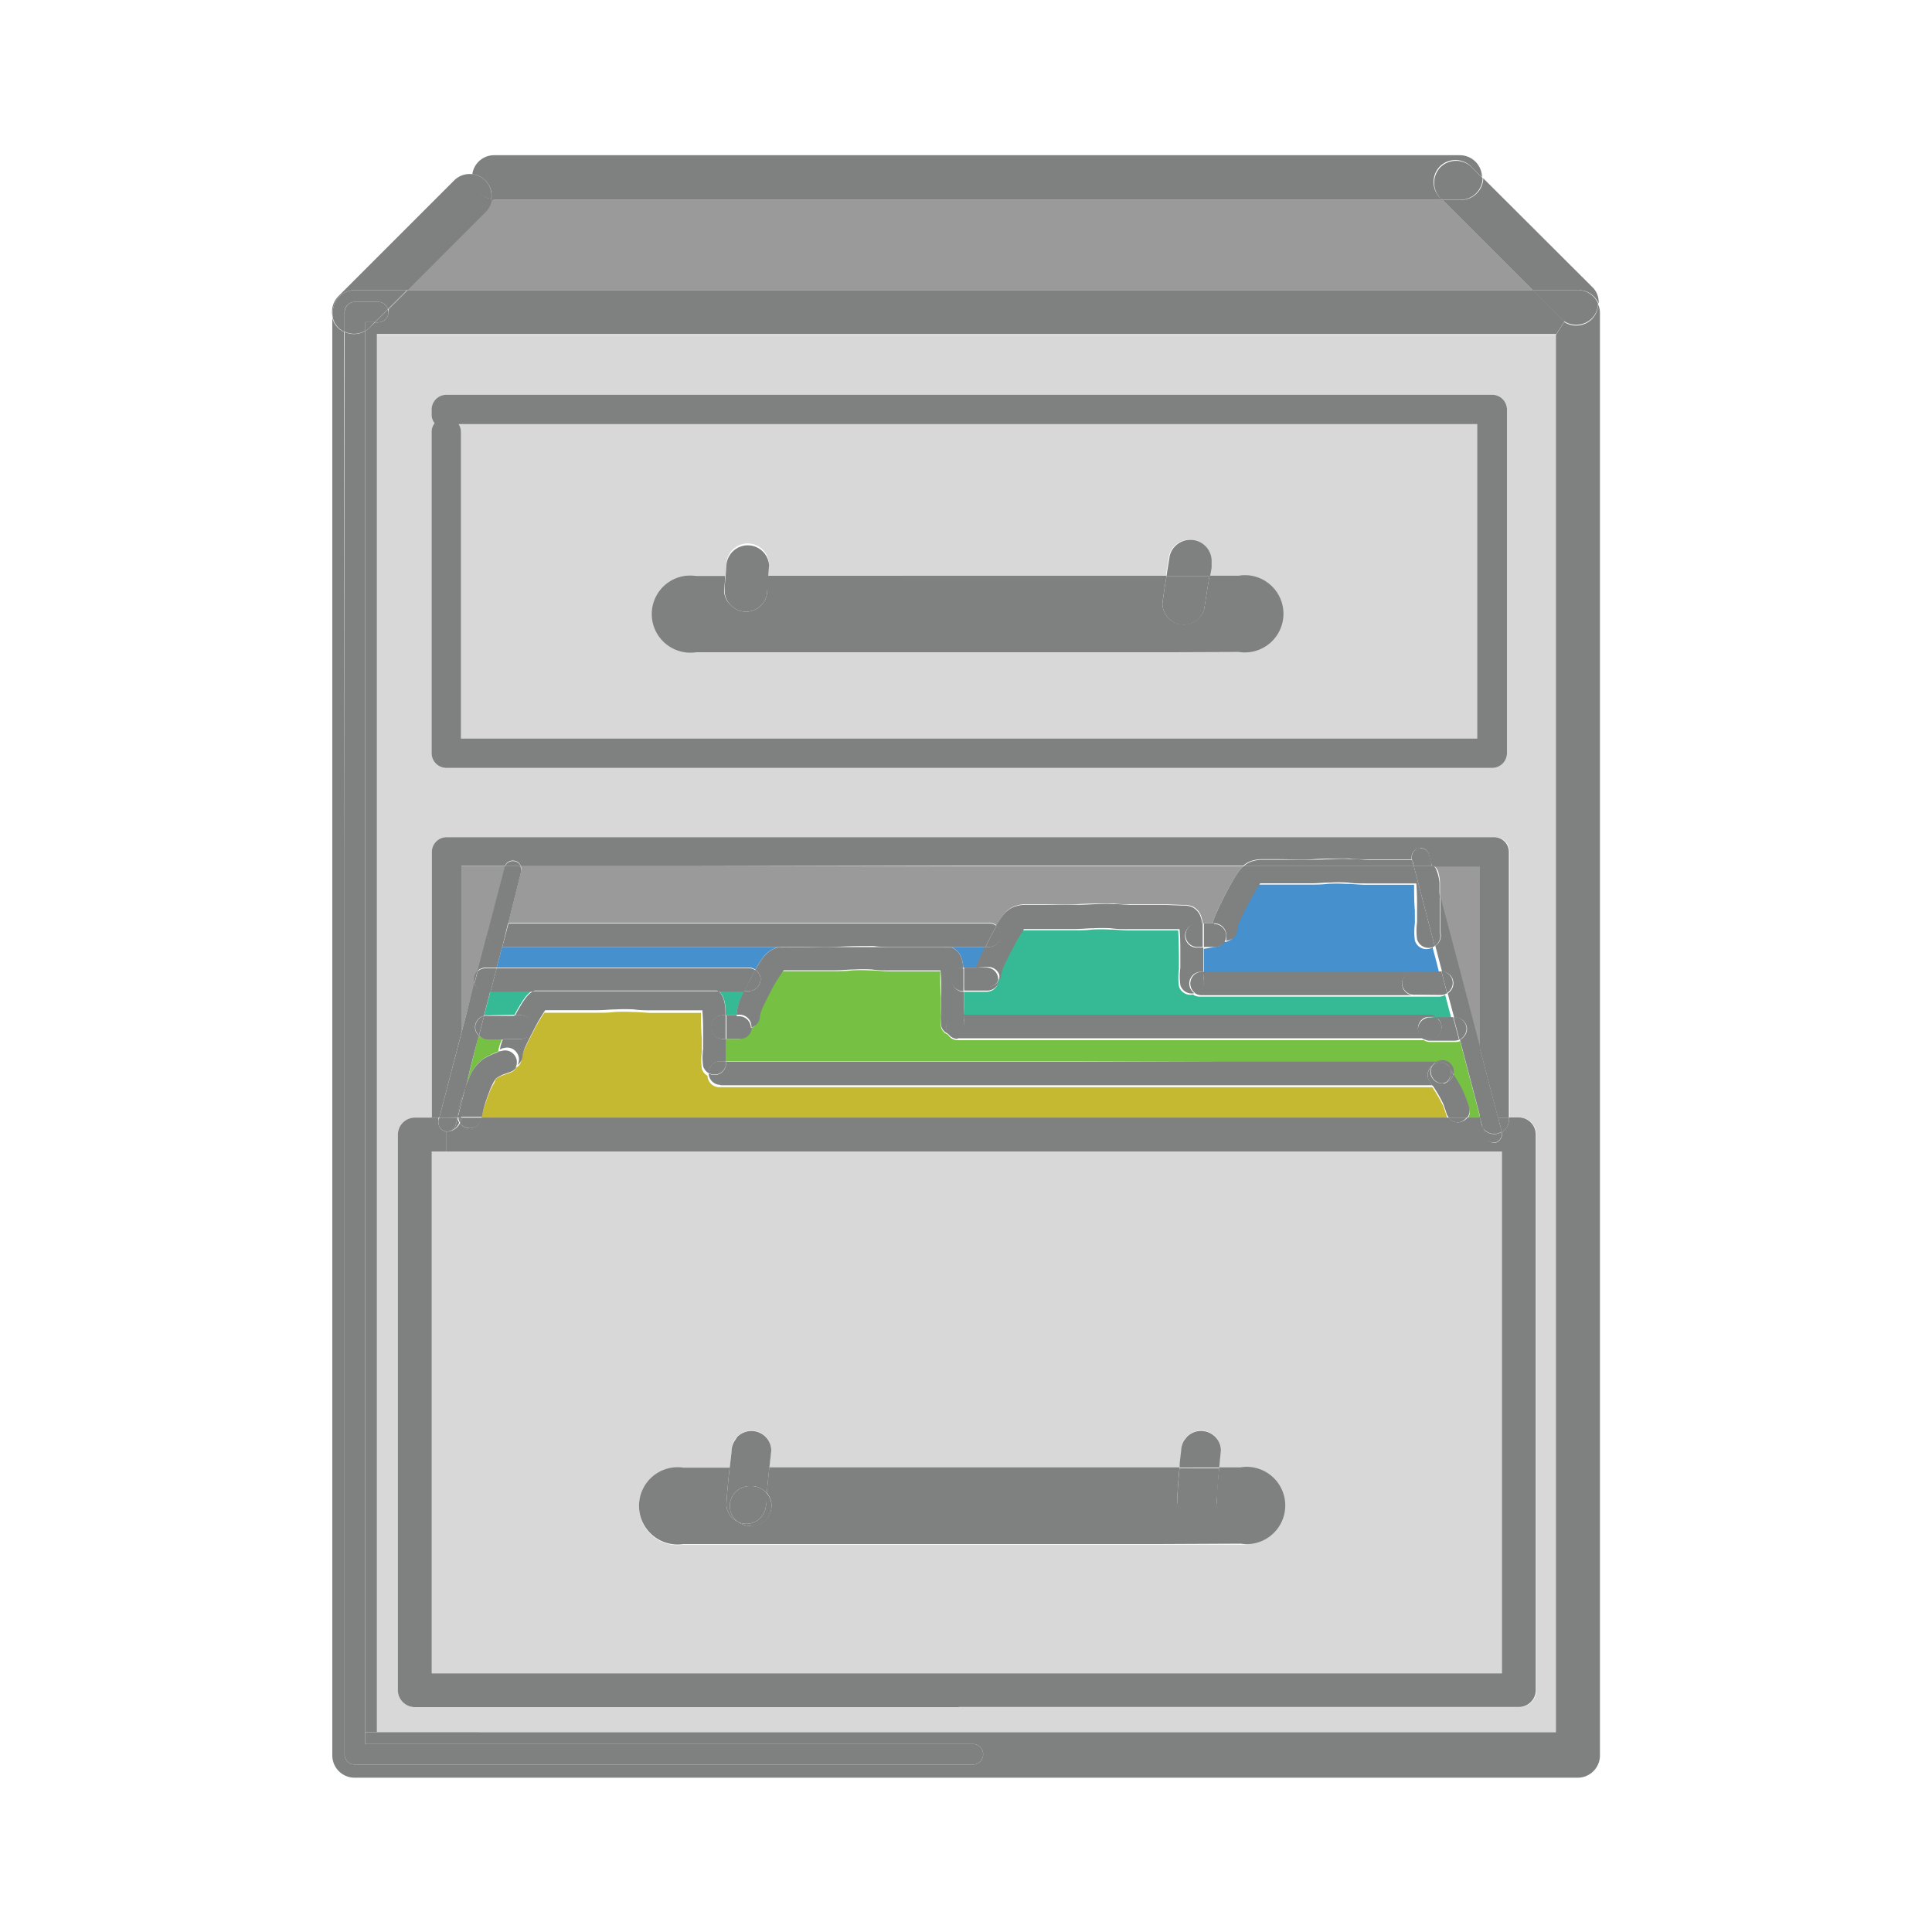 <svg id="organization" xmlns="http://www.w3.org/2000/svg" viewBox="0 0 150 150"><defs><style>.cls-1{fill:#36ba95;}.cls-2{fill:#4590cd;}.cls-3{fill:#76c043;}.cls-4{fill:#c4b930;}.cls-5{fill:#9b9a9a;}.cls-6{fill:#d8d8d8;}.cls-7{fill:#7f8080;}</style></defs><title>organization</title><path class="cls-1" d="M56.34,78.83c0-.14,0-.28,0-.42a3.1,3.1,0,0,0-.16-.9,1.28,1.28,0,0,0-.37-.56h2c-.12.23-.23.47-.33.71a3.61,3.61,0,0,0-.17.46,3.3,3.3,0,0,0-.13.71Z"/><path class="cls-2" d="M74.79,75.13a2.84,2.84,0,0,0-.15-.77,1.34,1.34,0,0,0-.58-.72.77.77,0,0,0-.33-.12h2.78l-.11.21c-.12.23-.23.47-.33.71s-.12.3-.18.46a.78.78,0,0,0,0,.22H74.79Z"/><path class="cls-2" d="M58.13,75.12H38.56l.42-1.6H60.56a1.83,1.83,0,0,0-.87.37,2,2,0,0,0-.44.44,7.74,7.74,0,0,0-.44.67c-.05.09-.11.18-.16.28A.94.94,0,0,0,58.13,75.12Z"/><path class="cls-2" d="M94.29,73.52a.92.92,0,0,0,.74-.38,1,1,0,0,0,.63-.27,1,1,0,0,0,.26-.65.09.09,0,0,0,0,0,2.88,2.88,0,0,1,.18-.59c.26-.56.54-1.1.82-1.64a12.3,12.3,0,0,1,.75-1.26s0,0,0-.05a.05.05,0,0,1,0,0l0,0c.21,0,.41,0,.62,0l.76,0,1.3,0h1.34c.47,0,.94,0,1.4-.06a12.71,12.71,0,0,1,1.38,0c.47,0,.94.06,1.41.07.91,0,1.83,0,2.75,0l.86,0h.3c0,.66,0,1.33.06,2,0,.34,0,.69,0,1a4.93,4.93,0,0,0,0,1.33.93.93,0,0,0,1.13.64.66.66,0,0,0,.24-.11c.18.65.35,1.3.52,2H93.47c0-.22,0-.43,0-.65q0-.61,0-1.23Z"/><path class="cls-1" d="M37.82,78.83a.59.59,0,0,0-.23,0c.16-.64.33-1.28.5-1.92h3.26a.55.55,0,0,0-.14.09,2,2,0,0,0-.44.44,7.74,7.74,0,0,0-.44.67c-.13.22-.26.45-.38.68Z"/><path class="cls-1" d="M74.88,78c0-.34,0-.68,0-1h1.73a.91.91,0,0,0,.9-.85,1,1,0,0,0,.09-.38.09.09,0,0,0,0,0,2.88,2.88,0,0,1,.18-.59c.26-.56.54-1.1.82-1.64a14.43,14.43,0,0,1,.75-1.26l0-.05a.05.05,0,0,1,0,0l0,0c.21,0,.41,0,.62,0l.76,0,1.3,0h1.35c.46,0,.93,0,1.39-.06a12.71,12.71,0,0,1,1.38,0c.47,0,.94.06,1.41.07.91,0,1.83,0,2.75,0l.86,0h.3c.05.66.05,1.33.06,2,0,.34,0,.69,0,1a4.93,4.93,0,0,0,0,1.33.92.92,0,0,0,1.09.64.87.87,0,0,0,.52.17h18.59a.86.86,0,0,0,.47-.14l.5,1.88H111.5a.86.86,0,0,0-.47-.14H74.84a1.34,1.34,0,0,0,0-.2Q74.88,78.3,74.88,78Z"/><path class="cls-3" d="M37.54,82.2a3.2,3.2,0,0,0-1.12,1.51c-.1.22-.19.45-.27.68.34-1.33.69-2.66,1-4a.92.92,0,0,0,.63.26H39a1,1,0,0,0-.07.15,3.61,3.61,0,0,0-.17.46,1.69,1.69,0,0,0-.08.39A5.24,5.24,0,0,0,37.54,82.2Z"/><path class="cls-3" d="M83.52,82.4H56.36a.22.22,0,0,0,0-.08c0-.18,0-.36,0-.54s0-.44,0-.66,0-.31,0-.46h1a.91.91,0,0,0,.9-.84.9.9,0,0,0,.4-.23,1,1,0,0,0,.26-.65.09.09,0,0,0,0,0,2.88,2.88,0,0,1,.18-.59c.26-.56.54-1.1.82-1.64a14.43,14.43,0,0,1,.75-1.26s0,0,.05-.05a.05.05,0,0,1,0,0l0,0c.21,0,.41,0,.62,0l.76,0,1.3,0h1.35c.46,0,.93,0,1.39-.06a12.71,12.71,0,0,1,1.38,0c.47,0,.94.06,1.41.07.92,0,1.83,0,2.75,0l.86,0H73c0,.66,0,1.33.06,2,0,.34,0,.69,0,1a4.93,4.93,0,0,0,0,1.33.87.87,0,0,0,.54.59.89.89,0,0,0,.76.43h36.19a.86.86,0,0,0,.47.14H113a1,1,0,0,0,.36-.07l1.56,5.93v.11h-1a.88.88,0,0,0,.16-.8,8.91,8.91,0,0,0-.68-1.66,9.43,9.43,0,0,0-.55-.9.71.71,0,0,0,0-.21.91.91,0,0,0-.91-.91.85.85,0,0,0-.42.11Z"/><path class="cls-4" d="M38.48,83.77A3.26,3.26,0,0,1,39,83.5l.56-.2a1,1,0,0,0,.55-.42,0,0,0,0,0,0,0l.14-.11a1,1,0,0,0,.26-.65.09.09,0,0,0,0,0,2.88,2.88,0,0,1,.18-.59c.26-.56.54-1.1.82-1.64a14.43,14.43,0,0,1,.75-1.26l0,0,0,0,.05,0c.21,0,.41,0,.62,0l.76,0,1.3,0h1.35c.46,0,.93,0,1.39-.06a12.71,12.71,0,0,1,1.38,0c.47,0,.94.06,1.41.07.92,0,1.83,0,2.75,0l.86,0h.3c0,.66,0,1.33.06,2,0,.34,0,.69,0,1a4.93,4.93,0,0,0,0,1.33.9.9,0,0,0,.44.55.92.92,0,0,0,.91.89H111.2a11.51,11.51,0,0,1,.84,1.44q.15.39.27.78a.92.92,0,0,0,.18.32H37.36a8.62,8.62,0,0,1,.28-1.14c.12-.37.26-.74.4-1.1a5.83,5.83,0,0,1,.37-.7Z"/><path class="cls-5" d="M75.64,67.25H96.55a1.68,1.68,0,0,0-.34.36,7.74,7.74,0,0,0-.44.67c-.25.42-.48.86-.7,1.29l-.33.66c-.12.23-.23.47-.33.71s-.12.3-.18.46a1.36,1.36,0,0,0-.06.29h-.79a2.44,2.44,0,0,0-.12-.55,1.34,1.34,0,0,0-.58-.72,1.54,1.54,0,0,0-.79-.16l-1.28-.05c-.44,0-.88,0-1.32,0h-1.4c-.48,0-1,0-1.42-.07-.94,0-1.87,0-2.81.06s-1.77,0-2.66,0l-.67,0h-.74a2.7,2.7,0,0,0-.8.15,1.87,1.87,0,0,0-.48.27,2,2,0,0,0-.44.44,7.74,7.74,0,0,0-.44.67l-.06.11a1,1,0,0,0-.57-.2H39.46l1-4a.64.64,0,0,0-.06-.47Z"/><path class="cls-5" d="M111.38,67.25h3.49v14q-1.53-5.84-3.07-11.66c0-.37,0-.72,0-1.08a3.47,3.47,0,0,0-.16-.9A1.07,1.07,0,0,0,111.38,67.25Z"/><path class="cls-5" d="M35.82,80.22v-13h3.39a.42.42,0,0,0,0,.1l-1.32,5.07c-.26,1-.52,2-.77,3a.92.92,0,0,0-.29.67.86.86,0,0,0,.05.27C36.49,77.62,36.16,78.92,35.82,80.22Z"/><path class="cls-6" d="M116.61,128.85v1.07H33.52V89.4h83.09ZM99.3,116.92a3,3,0,0,0-3-3H94.66c0-.44.08-.87.13-1.31a1.48,1.48,0,0,0-.45-1.09,1.55,1.55,0,0,0-1.09-.45,1.52,1.52,0,0,0-1.09.45l-.24.31a1.64,1.64,0,0,0-.22.78c0,.44-.09.87-.12,1.31H59.73l.15-1.31a1.5,1.5,0,0,0-.45-1.09,1.55,1.55,0,0,0-2.18,0l-.24.31a1.52,1.52,0,0,0-.21.78L56.65,114H53.07a3,3,0,1,0,0,5.93H96.33A3,3,0,0,0,99.3,116.92Z"/><path class="cls-6" d="M33.51,33.54V58.48a1.15,1.15,0,0,0,1.14,1.14h81.18A1.15,1.15,0,0,0,117,58.48V31.79a1.15,1.15,0,0,0-1.14-1.14H34.65a1.15,1.15,0,0,0-1.14,1.14v.39a1.09,1.09,0,0,0,.23.68A1.09,1.09,0,0,0,33.51,33.54Zm3.74,101h-8V26H120.8V134.49H37.25Zm-5-2h85.73a1.32,1.32,0,0,0,1.31-1.31V88.09a1.33,1.33,0,0,0-1.31-1.32h-.77V66.1A1.15,1.15,0,0,0,116,65H34.67a1.15,1.15,0,0,0-1.14,1.14V86.77H32.2a1.33,1.33,0,0,0-1.31,1.32v43.14A1.32,1.32,0,0,0,32.2,132.54Z"/><path class="cls-6" d="M114.69,32.93V57.34H35.79V33.54a1.18,1.18,0,0,0-.18-.61h79.08ZM99.16,47.68a3,3,0,0,0-3-3H93.91c0-.23.07-.46.11-.69s0-.29,0-.44a1.59,1.59,0,0,0-.22-.83,1.65,1.65,0,0,0-2.27-.6,1.64,1.64,0,0,0-.76,1c-.08.52-.17,1-.25,1.57H59.65l.06-.84a1.64,1.64,0,0,0-.49-1.17,1.65,1.65,0,0,0-2.82,1.17l-.06.84H54.1a3,3,0,1,0,0,5.93H96.19A3,3,0,0,0,99.16,47.68Z"/><path class="cls-5" d="M38.38,15.51H112l7,7H31.61l6.06-6.07a1.62,1.62,0,0,0,.47-1Z"/><path class="cls-7" d="M124.07,23.56a1.66,1.66,0,0,1-.48,1.16,1.73,1.73,0,0,1-2.15.22,1.44,1.44,0,0,1-.27-.22l-2.2-2.2h3.54A1.71,1.71,0,0,1,124.07,23.56Z"/><path class="cls-7" d="M122.51,22.52H119l-7-7h1.45a1.72,1.72,0,0,0,1.71-1.68l8.48,8.46a1.63,1.63,0,0,1,.48,1.27A1.71,1.71,0,0,0,122.51,22.52Z"/><path class="cls-7" d="M116.6,87.86v0a1.07,1.07,0,0,1-.59.17,1.12,1.12,0,0,1-.89-.45c-.08-.28-.15-.55-.22-.83h1.41C116.41,87.13,116.5,87.5,116.6,87.86Z"/><path class="cls-7" d="M116.31,86.77h.85v.14a1.14,1.14,0,0,1-.56,1v0C116.5,87.5,116.41,87.13,116.31,86.77Z"/><path class="cls-7" d="M114.87,81.28l1.44,5.49H114.9l0-.11V81.28Z"/><path class="cls-7" d="M116,88.05a1.07,1.07,0,0,0,.59-.17.7.7,0,0,1-.48.82.55.55,0,0,1-.18,0,.68.68,0,0,1-.66-.5c0-.21-.11-.41-.16-.62A1.12,1.12,0,0,0,116,88.05Z"/><path class="cls-7" d="M115.12,87.6a1.06,1.06,0,0,1-.25-.69v-.14h0C115,87.05,115,87.32,115.12,87.6Z"/><path class="cls-7" d="M114.87,86.66l0,.11h0Z"/><path class="cls-7" d="M113.86,79.89a1,1,0,0,1-.55.84c-.15-.59-.31-1.17-.46-1.76h.1A.92.92,0,0,1,113.86,79.89Z"/><path class="cls-7" d="M113.44,87.09a.89.89,0,0,1-1-.32h1.42A.91.91,0,0,1,113.44,87.09Z"/><path class="cls-7" d="M112.84,83.41c-.08-.14-.17-.28-.26-.42s0,0,0,0a.93.93,0,0,0-.84-.57h-.19a.85.85,0,0,1,.42-.11.91.91,0,0,1,.91.91A.71.71,0,0,1,112.84,83.41Z"/><path class="cls-7" d="M111.73,84.23a1,1,0,0,0,.53-.17.92.92,0,0,0,.58-.65,9.43,9.43,0,0,1,.55.9,8.91,8.91,0,0,1,.68,1.66.88.88,0,0,1-.16.8h-1.42a.92.92,0,0,1-.18-.32q-.12-.39-.27-.78a11.51,11.51,0,0,0-.84-1.44Z"/><path class="cls-7" d="M112.84,83.41a.92.92,0,0,1-.58.65.92.92,0,0,0,.38-.74.88.88,0,0,0-.06-.33C112.67,83.13,112.76,83.27,112.84,83.41Z"/><path class="cls-7" d="M112.79,76.32a.92.92,0,0,1-.44.77c-.15-.56-.29-1.13-.44-1.69A.92.92,0,0,1,112.79,76.32Z"/><path class="cls-7" d="M111.84,71.25c0-.45,0-.9,0-1.35a2.62,2.62,0,0,0,0-.28q1.55,5.82,3.07,11.66v5.38l-1.56-5.93a1,1,0,0,0,.55-.84A.92.92,0,0,0,113,79h-.1l-.5-1.88a.91.91,0,0,0-.44-1.69c-.17-.65-.34-1.3-.52-2a.93.93,0,0,0,.4-1c0-.18,0-.36,0-.54S111.84,71.47,111.84,71.25Z"/><path class="cls-7" d="M112,84.11a.91.91,0,0,1-.91-.91.84.84,0,0,1,.15-.49.35.35,0,0,1,.1-.08.86.86,0,0,1,.7-.09.94.94,0,0,1,.55.41l0,0s0,0,0,0a.88.88,0,0,1,.06.33.92.92,0,0,1-.38.74A.94.94,0,0,1,112,84.11Z"/><path class="cls-7" d="M111.84,15.4a1.74,1.74,0,0,1,0-2.42,1.73,1.73,0,0,1,2.42,0l.85.85a1.72,1.72,0,0,1-1.71,1.68H112Z"/><path class="cls-7" d="M112,15.51H38.38l-.24,0A1.68,1.68,0,0,0,37.67,14a1.62,1.62,0,0,0-1-.47,1.71,1.71,0,0,1,1.68-1.48h75a1.72,1.72,0,0,1,1.71,1.72v0l-.85-.85a1.73,1.73,0,0,0-2.42,0,1.74,1.74,0,0,0,0,2.42Z"/><path class="cls-7" d="M111.76,68.54c0,.36,0,.71,0,1.08-.2-.79-.41-1.58-.62-2.37h.2a1.07,1.07,0,0,1,.22.39A3.47,3.47,0,0,1,111.76,68.54Z"/><path class="cls-7" d="M111.73,82.4a.93.93,0,0,1,.84.57l0,0a.94.94,0,0,0-.55-.41.86.86,0,0,0-.7.09.35.35,0,0,0-.1.08.85.85,0,0,1,.34-.31Z"/><path class="cls-7" d="M111.18,67.25c0-.09-.05-.17-.07-.26a1,1,0,0,1,.27.26Z"/><path class="cls-7" d="M111.05,83.2a.91.91,0,0,0,.91.91.94.94,0,0,0,.3,0,1,1,0,0,1-.53.17h-.53l-.23-.35a.8.8,0,0,1-.13-.44.93.93,0,0,1,.36-.73A.84.84,0,0,0,111.05,83.2Z"/><path class="cls-7" d="M111,80.66a.93.93,0,0,0,.92-.91.91.91,0,0,0-.45-.78h1.35c.15.59.31,1.17.46,1.76a1,1,0,0,1-.36.07H111a.86.86,0,0,1-.47-.14Z"/><path class="cls-7" d="M111,79h.48a.91.91,0,0,1,.45.78.93.93,0,0,1-.92.91h-.48a.92.92,0,0,1-.44-.77A.93.93,0,0,1,111,79Z"/><path class="cls-7" d="M110.94,66.34a.68.68,0,0,0-.66-.5V65H116a1.15,1.15,0,0,1,1.15,1.14V86.77h-.85l-1.44-5.49v-14h-3.49a1,1,0,0,0-.27-.26Z"/><path class="cls-7" d="M111.39,73.45l-1.62-6.2h1.41c.21.79.42,1.58.62,2.37a2.62,2.62,0,0,1,0,.28c0,.45,0,.9,0,1.35q0,.33,0,.66c0,.18,0,.36,0,.54A.93.93,0,0,1,111.39,73.45Z"/><path class="cls-7" d="M109.69,75.41a.91.91,0,1,1-.83.91A.92.92,0,0,1,109.69,75.41Z"/><path class="cls-7" d="M111.18,67.25h-1.42c0-.17-.08-.34-.13-.51l.6,0a1.54,1.54,0,0,1,.79.16l.09.07C111.13,67.08,111.16,67.16,111.18,67.25Z"/><path class="cls-7" d="M109.77,77.23h-.08a.91.91,0,0,0,0-1.81h2.22c.15.56.29,1.13.44,1.69a.86.86,0,0,1-.47.14Z"/><path class="cls-7" d="M109.62,66.7a1.1,1.1,0,0,1,0-.18.68.68,0,0,1,.5-.66.55.55,0,0,1,.18,0,.68.68,0,0,1,.66.5l.17.65-.09-.07a1.54,1.54,0,0,0-.79-.16l-.6,0Z"/><path class="cls-7" d="M109.76,67.25H96.55l.1-.08a1.87,1.87,0,0,1,.48-.27,2.7,2.7,0,0,1,.8-.15h.74l.67,0c.89,0,1.78,0,2.66,0s1.87-.11,2.81-.06c.47,0,.94.06,1.42.07h1.4c.44,0,.88,0,1.32,0l.68,0C109.68,66.91,109.72,67.08,109.76,67.25Z"/><path class="cls-7" d="M95.21,72.61a.93.93,0,0,0-.92-.92h-.12a1.36,1.36,0,0,1,.06-.29c.06-.16.11-.31.18-.46s.21-.48.33-.71l.33-.66c.22-.43.45-.87.7-1.29a7.74,7.74,0,0,1,.44-.67,1.68,1.68,0,0,1,.34-.36h13.22l1.62,6.2a.66.66,0,0,1-.24.11.93.93,0,0,1-1.13-.64,4.93,4.93,0,0,1,0-1.33c0-.34,0-.69,0-1,0-.66,0-1.33-.06-2h-.3l-.86,0c-.92,0-1.84,0-2.75,0-.47,0-.94,0-1.41-.07a12.71,12.71,0,0,0-1.38,0c-.46,0-.93.06-1.4.06H100.5l-1.3,0-.76,0c-.21,0-.41,0-.62,0l0,0a.05.05,0,0,0,0,0s0,0,0,.05a12.3,12.3,0,0,0-.75,1.26c-.28.54-.56,1.08-.82,1.64a2.88,2.88,0,0,0-.18.59.09.09,0,0,1,0,0,1,1,0,0,1-.26.65,1,1,0,0,1-.63.27A.89.89,0,0,0,95.21,72.61Z"/><path class="cls-7" d="M91.58,114h3.08c-.08.84-.14,1.68-.18,2.51a1.54,1.54,0,0,1-3.08.06v-.06C91.43,115.63,91.5,114.79,91.58,114Z"/><path class="cls-7" d="M94.36,72.87a.94.94,0,0,1-.26-.6v0a.28.28,0,0,1,0-.09c0-.15,0-.3.06-.44h.12a.93.93,0,0,1,.92.92.89.89,0,0,1-.18.53h0A1,1,0,0,1,94.36,72.87Z"/><path class="cls-7" d="M94.29,73.52h-.82V73.4c0-.46,0-.91,0-1.36,0-.11,0-.23,0-.35h.79c0,.14,0,.29-.06.44a.28.28,0,0,0,0,.09v0a.94.94,0,0,0,.26.6,1,1,0,0,0,.65.27h0A.92.92,0,0,1,94.29,73.52Z"/><path class="cls-7" d="M93.45,76a.92.92,0,0,1-.64,1.11h0a.91.91,0,0,1,.52-1.66h.18C93.47,75.59,93.45,75.77,93.45,76Z"/><path class="cls-7" d="M92.87,73.52a.92.92,0,0,1,0-1.83h.51c0,.12,0,.24,0,.35,0,.45,0,.9,0,1.36v.12Z"/><path class="cls-7" d="M92.81,77.06A.92.92,0,0,0,93.45,76c0-.18,0-.36,0-.54h16.22a.91.91,0,0,0,0,1.81H93.29a.87.87,0,0,1-.52-.17Z"/><path class="cls-7" d="M90.48,47.68a1.66,1.66,0,0,1-.23-.84l.06-.44c.08-.57.17-1.13.26-1.69h3.34c-.15.86-.28,1.71-.41,2.57a1.55,1.55,0,0,1-.76,1,1.61,1.61,0,0,1-1.27.17A1.67,1.67,0,0,1,90.48,47.68Z"/><path class="cls-7" d="M92.16,111.55a1.52,1.52,0,0,1,1.09-.45,1.55,1.55,0,0,1,1.09.45,1.48,1.48,0,0,1,.45,1.09c-.05.44-.09.87-.13,1.31H91.58c0-.44.08-.87.12-1.31a1.64,1.64,0,0,1,.22-.78Z"/><path class="cls-7" d="M90.82,43.14a1.64,1.64,0,0,1,.76-1,1.65,1.65,0,0,1,2.27.6,1.59,1.59,0,0,1,.22.83c0,.15,0,.29,0,.44s-.08.46-.11.69H90.57C90.65,44.19,90.74,43.66,90.82,43.14Z"/><path class="cls-7" d="M91.06,50.64h-37a3,3,0,1,1,0-5.93h2.24c0,.38-.05.75-.08,1.13v.08A1.6,1.6,0,0,0,56.75,47a1.64,1.64,0,0,0,2.34,0,1.69,1.69,0,0,0,.48-1.17c0-.38,0-.75.08-1.13H90.57c-.09.56-.18,1.12-.26,1.69l-.06.44a1.66,1.66,0,0,0,1.22,1.6,1.61,1.61,0,0,0,1.27-.17,1.55,1.55,0,0,0,.76-1c.13-.86.26-1.71.41-2.57h2.28a3,3,0,1,1,0,5.93Z"/><path class="cls-7" d="M77.72,72.61a.93.93,0,0,1-.92.91h-.29l.22-.45c.2-.39.41-.79.64-1.18A.93.93,0,0,1,77.72,72.61Z"/><path class="cls-7" d="M75.85,75.12a.78.78,0,0,1,0-.22c.06-.16.11-.31.18-.46s.21-.48.33-.71l.11-.21h.29a.91.91,0,0,0,.57-1.63l.06-.11a7.74,7.74,0,0,1,.44-.67,2,2,0,0,1,.44-.44,1.87,1.87,0,0,1,.48-.27,2.7,2.7,0,0,1,.8-.15h.74l.67,0c.89,0,1.78,0,2.66,0s1.87-.11,2.81-.06c.47,0,.94.06,1.42.07h1.4c.44,0,.88,0,1.32,0l1.28.05a1.54,1.54,0,0,1,.79.16,1.34,1.34,0,0,1,.58.72,2.44,2.44,0,0,1,.12.55h-.51a.92.92,0,0,0,0,1.83h.6q0,.62,0,1.23c0,.22,0,.43,0,.65h-.18a.91.91,0,0,0-.52,1.66.92.92,0,0,1-1.09-.64,4.93,4.93,0,0,1,0-1.33c0-.34,0-.69,0-1,0-.66,0-1.33-.06-2h-.3l-.86,0c-.92,0-1.84,0-2.75,0-.47,0-.94,0-1.41-.07a12.71,12.71,0,0,0-1.38,0c-.46,0-.93.06-1.39.06H82.16l-1.3,0-.76,0c-.21,0-.41,0-.62,0l0,0a.05.05,0,0,0,0,0l0,.05a14.43,14.43,0,0,0-.75,1.26c-.28.54-.56,1.08-.82,1.64a2.88,2.88,0,0,0-.18.59.09.09,0,0,1,0,0,1,1,0,0,1-.09.38.13.13,0,0,0,0-.06.92.92,0,0,0-.91-.92Z"/><path class="cls-7" d="M75.85,75.12h.74a.92.92,0,0,1,.91.92.13.13,0,0,1,0,.06.65.65,0,0,1-.17.27.93.93,0,0,1-.65.27,1,1,0,0,1-.65-.27.94.94,0,0,1-.26-.6v0a.28.28,0,0,1,0-.09A4.17,4.17,0,0,1,75.85,75.12Z"/><path class="cls-7" d="M74.85,76.62c0-.46,0-.91,0-1.36,0,0,0-.09,0-.13h1.06a4.17,4.17,0,0,0-.08.51.28.28,0,0,0,0,.09v0a.94.94,0,0,0,.26.6,1,1,0,0,0,.65.27.93.93,0,0,0,.65-.27.65.65,0,0,0,.17-.27.91.91,0,0,1-.9.85H74.86C74.86,76.84,74.85,76.73,74.85,76.62Z"/><path class="cls-7" d="M73.45,79.75a.92.92,0,0,1,.91-.92h.48c0,.11,0,.23,0,.34a.92.92,0,0,1-.64,1.11.85.85,0,0,1-.59,0A.81.81,0,0,1,73.45,79.75Z"/><path class="cls-7" d="M74.8,75.26c0,.45,0,.9,0,1.36,0,.11,0,.22,0,.33a.91.91,0,0,1-.07-1.82S74.8,75.22,74.8,75.26Z"/><path class="cls-7" d="M74.36,80.66a.89.89,0,0,1-.76-.43.85.85,0,0,0,.59,0,.92.92,0,0,0,.64-1.11c0-.11,0-.23,0-.34H111a.86.86,0,0,1,.47.14H111a.93.93,0,0,0-.91.92.92.92,0,0,0,.44.77H74.36Z"/><path class="cls-7" d="M67.85,73.35c.47,0,.94.06,1.42.07h1.4c.44,0,.88,0,1.32,0l1.28,0a3.57,3.57,0,0,1,.46,0H60.56a3.05,3.05,0,0,1,.41,0h.74l.67,0c.89,0,1.78,0,2.66,0S66.91,73.3,67.85,73.35Z"/><path class="cls-7" d="M58.65,75.29a.91.91,0,0,1,.4.75.93.93,0,0,1-.92.91h-.35l.33-.66C58.28,76,58.46,75.62,58.65,75.29Z"/><path class="cls-7" d="M58.2,115.38h.15a1.53,1.53,0,0,1,1.19.57c0,.27,0,.55-.06.82a1.6,1.6,0,0,1-.45,1.09,1.54,1.54,0,0,1-1.09.45,1.32,1.32,0,0,1-.64-.16,1.49,1.49,0,0,1-.64-1.23A1.55,1.55,0,0,1,58.2,115.38Z"/><path class="cls-7" d="M58.2,118.46a1.44,1.44,0,0,1-.9-.31,1.32,1.32,0,0,0,.64.16,1.54,1.54,0,0,0,1.09-.45,1.6,1.6,0,0,0,.45-1.09c0-.27,0-.55.06-.82a1.47,1.47,0,0,1,.36,1,1.56,1.56,0,0,1-1.55,1.54Z"/><path class="cls-7" d="M57.45,77.66c.1-.24.21-.48.33-.71h.35a.93.93,0,0,0,.92-.91.91.91,0,0,0-.4-.75h0c.05-.1.11-.19.16-.28a7.74,7.74,0,0,1,.44-.67,2,2,0,0,1,.44-.44,1.83,1.83,0,0,1,.87-.37H73.73a.77.77,0,0,1,.33.12,1.34,1.34,0,0,1,.58.72,2.84,2.84,0,0,1,.15.77A.91.91,0,0,0,74.86,77c0,.34,0,.68,0,1s0,.44,0,.66a1.34,1.34,0,0,1,0,.2h-.48a.92.92,0,0,0-.91.92.81.81,0,0,0,.15.48.87.87,0,0,1-.54-.59,4.93,4.93,0,0,1,0-1.33c0-.34,0-.69,0-1,0-.66,0-1.33-.06-2h-.3l-.86,0c-.92,0-1.83,0-2.75,0-.47,0-.94,0-1.41-.07a12.71,12.71,0,0,0-1.38,0c-.46,0-.93.06-1.39.06H63.54l-1.3,0-.76,0c-.21,0-.41,0-.62,0l0,0a.05.05,0,0,0,0,0s0,0-.05.05A14.43,14.43,0,0,0,60,76.66c-.28.54-.56,1.08-.82,1.64a2.88,2.88,0,0,0-.18.59.09.09,0,0,1,0,0,1,1,0,0,1-.26.65.9.9,0,0,1-.4.23.17.17,0,0,0,0-.07.92.92,0,0,0-.91-.92h-.25a3.3,3.3,0,0,1,.13-.71A3.61,3.61,0,0,1,57.45,77.66Z"/><path class="cls-7" d="M57.41,79.59a.9.9,0,0,1-.27-.6v0a.28.28,0,0,1,0-.09v0h.25a.92.92,0,0,1,.91.92.17.17,0,0,1,0,.07.73.73,0,0,1-.25,0A.91.91,0,0,1,57.41,79.59Z"/><path class="cls-7" d="M57.4,80.66h-1c0-.3,0-.59,0-.89s0-.63,0-.94h.81v0a.28.28,0,0,0,0,.09v0a.92.92,0,0,0,.91.87.73.73,0,0,0,.25,0A.91.91,0,0,1,57.4,80.66Z"/><path class="cls-7" d="M89.91,119.88H53.07a3,3,0,1,1,0-5.93h3.58c-.1.94-.2,1.88-.25,2.82v.06a1.49,1.49,0,0,0,.9,1.32,1.44,1.44,0,0,0,.9.31h.15a1.56,1.56,0,0,0,1.55-1.54,1.47,1.47,0,0,0-.36-1c.05-.67.12-1.34.19-2H91.58c-.08.84-.15,1.68-.18,2.51v.06a1.54,1.54,0,0,0,3.08-.06c0-.83.1-1.67.18-2.51h1.67a3,3,0,1,1,0,5.93Z"/><path class="cls-7" d="M57.25,111.55a1.55,1.55,0,0,1,2.18,0,1.5,1.5,0,0,1,.45,1.09L59.73,114H56.65l.15-1.31a1.52,1.52,0,0,1,.21-.78Z"/><path class="cls-7" d="M59.65,44.71H56.34l.06-.84a1.66,1.66,0,0,1,3.31,0Z"/><path class="cls-7" d="M58.2,115.38a1.55,1.55,0,0,0-1.54,1.54,1.49,1.49,0,0,0,.64,1.23,1.49,1.49,0,0,1-.9-1.32v-.06c.05-.94.15-1.88.25-2.82h3.08c-.07.66-.14,1.33-.19,2a1.53,1.53,0,0,0-1.19-.57H58.2Z"/><path class="cls-7" d="M56.75,47a1.6,1.6,0,0,1-.49-1.09v-.08c0-.38.05-.75.08-1.13h3.31c0,.38,0,.75-.08,1.13A1.69,1.69,0,0,1,59.09,47a1.64,1.64,0,0,1-2.34,0Z"/><path class="cls-7" d="M56.36,82.4a.9.9,0,0,1-.65,1,.92.92,0,0,1-.69-.09v0a.92.92,0,0,1,.91-.92Z"/><path class="cls-7" d="M56.06,78.83h.28c0,.31,0,.62,0,.94s0,.59,0,.89h-.33a.92.92,0,0,1,0-1.83Z"/><path class="cls-7" d="M55.93,84.23a.92.92,0,0,1-.91-.89.92.92,0,0,0,.69.09.9.9,0,0,0,.65-1h55.18a.85.85,0,0,0-.34.31.93.93,0,0,0-.36.73.8.8,0,0,0,.13.44l.23.35H55.93Z"/><path class="cls-7" d="M60.56,73.52H39l.48-1.83H76.8a1,1,0,0,1,.57.2c-.23.39-.44.79-.64,1.18l-.22.45H73.73a3.57,3.57,0,0,0-.46,0l-1.28,0c-.44,0-.88,0-1.32,0h-1.4c-.48,0-1,0-1.42-.07-.94,0-1.87,0-2.81.06s-1.77,0-2.66,0l-.67,0H61A3.05,3.05,0,0,0,60.56,73.52Z"/><path class="cls-7" d="M43.9,76.58c.89,0,1.78,0,2.66,0s1.87-.11,2.81-.06c.47,0,.94.06,1.42.07h1.4c.44,0,.88,0,1.32,0l1.28,0a1.54,1.54,0,0,1,.79.16,1.16,1.16,0,0,1,.21.16H41.35a2.16,2.16,0,0,1,.34-.18,2.7,2.7,0,0,1,.8-.15h.74Z"/><path class="cls-7" d="M37.85,72.42l1.32-5.07a.42.42,0,0,1,0-.1h1.22a.64.64,0,0,1,.06.47l-1,4h-.7a.93.93,0,0,0-.89.74Z"/><path class="cls-7" d="M40.43,67.25H39.21a.67.67,0,0,1,.8-.37A.62.62,0,0,1,40.43,67.25Z"/><path class="cls-7" d="M38.93,82.74a.9.9,0,0,1-.27-.6v0a.28.28,0,0,1,0-.09c0-.11,0-.23,0-.34s.21-.08.31-.12a.92.92,0,0,1,.71.09,1,1,0,0,1,.42.55.91.91,0,0,1-.08.67.93.93,0,0,1-.51.16A.91.91,0,0,1,38.93,82.74Z"/><path class="cls-7" d="M39.63,79.44l.32-.61h.41a.92.92,0,1,1,0,1.83H39c.08-.19.17-.38.26-.56Z"/><path class="cls-7" d="M39,80.66h1.32a.92.92,0,1,0,0-1.83H40c.12-.23.25-.46.38-.68a7.74,7.74,0,0,1,.44-.67,2,2,0,0,1,.44-.44.55.55,0,0,1,.14-.09H55.79a1.28,1.28,0,0,1,.37.56,3.1,3.1,0,0,1,.16.9c0,.14,0,.28,0,.42h-.28a.92.92,0,0,0,0,1.83h.33c0,.15,0,.31,0,.46s0,.44,0,.66,0,.36,0,.54a.22.22,0,0,1,0,.08h-.43a.92.92,0,0,0-.91.92v0a.9.9,0,0,1-.44-.55,4.93,4.93,0,0,1,0-1.33c0-.34,0-.69,0-1,0-.66,0-1.33-.06-2h-.3l-.86,0c-.92,0-1.83,0-2.75,0-.47,0-.94,0-1.41-.07a12.71,12.71,0,0,0-1.38,0c-.46,0-.93.06-1.39.06H45.06l-1.3,0-.76,0c-.21,0-.41,0-.62,0l-.05,0,0,0,0,0a14.43,14.43,0,0,0-.75,1.26c-.28.54-.56,1.08-.82,1.64a2.88,2.88,0,0,0-.18.59.09.09,0,0,1,0,0,1,1,0,0,1-.26.65l-.14.11a.91.91,0,0,0,.08-.67,1,1,0,0,0-.42-.55.92.92,0,0,0-.71-.09c-.1,0-.21.07-.31.12a1.69,1.69,0,0,1,.08-.39,3.61,3.61,0,0,1,.17-.46A1,1,0,0,1,39,80.66Z"/><path class="cls-7" d="M38.76,73.52a.93.93,0,0,1-.91-.91,1.1,1.1,0,0,1,0-.18.93.93,0,0,1,.89-.74h.7L39,73.52Z"/><path class="cls-7" d="M38.09,77c.16-.61.31-1.22.47-1.83H58.13a.94.94,0,0,1,.52.16h0c-.19.33-.37.67-.54,1l-.33.66h-2a1.16,1.16,0,0,0-.21-.16,1.54,1.54,0,0,0-.79-.16l-1.28,0c-.44,0-.88,0-1.32,0h-1.4c-.48,0-.95,0-1.42-.07-.94,0-1.87,0-2.81.06s-1.77,0-2.66,0l-.67,0h-.74a2.7,2.7,0,0,0-.8.15,2.16,2.16,0,0,0-.34.18Z"/><path class="cls-7" d="M37.67,14a1.68,1.68,0,0,1,.47,1.45,1.71,1.71,0,0,1-1.47-1.68,1,1,0,0,1,0-.24A1.62,1.62,0,0,1,37.67,14Z"/><path class="cls-7" d="M38.56,75.12h-.85a1,1,0,0,0-.63.25c.25-1,.51-2,.77-3h0a1.1,1.1,0,0,0,0,.18.93.93,0,0,0,.91.91H39Z"/><path class="cls-7" d="M37.19,80.4c.13-.51.26-1,.4-1.53a.59.59,0,0,1,.23,0H40l-.32.61-.33.66c-.09.18-.18.37-.26.56H37.82A.92.92,0,0,1,37.19,80.4Z"/><path class="cls-7" d="M37.71,77a.92.92,0,0,1-.87-.64l.24-.94a1,1,0,0,1,.63-.25h.85c-.16.61-.31,1.22-.47,1.83Z"/><path class="cls-7" d="M35.82,85.65c.11-.41.21-.83.32-1.24v0c.08-.23.17-.46.27-.68a3.2,3.2,0,0,1,1.12-1.51,5.24,5.24,0,0,1,1.18-.54c0,.11,0,.23,0,.34a.28.28,0,0,0,0,.09v0a.92.92,0,0,0,.91.87.93.93,0,0,0,.51-.16,0,0,0,0,1,0,0,1,1,0,0,1-.55.42l-.56.2a3.26,3.26,0,0,0-.48.27l-.07.06a5.83,5.83,0,0,0-.37.7c-.14.36-.28.73-.4,1.1a8.62,8.62,0,0,0-.28,1.14H35.82V85.65Z"/><path class="cls-7" d="M35.82,85.34V80.22c.34-1.3.67-2.6,1-3.91a.92.92,0,0,0,.87.64h.38c-.17.64-.34,1.28-.5,1.92a.92.92,0,0,0-.69.88.88.88,0,0,0,.29.65c-.35,1.33-.7,2.66-1,4v0c-.09.23-.17.47-.25.71A1.87,1.87,0,0,0,35.82,85.34Z"/><path class="cls-7" d="M37.59,78.87c-.14.51-.27,1-.4,1.53a.88.88,0,0,1-.29-.65A.92.92,0,0,1,37.59,78.87Z"/><path class="cls-7" d="M37.08,75.37l-.24.94a.86.86,0,0,1-.05-.27A.92.92,0,0,1,37.08,75.37Z"/><path class="cls-7" d="M35.71,87.2a1.24,1.24,0,0,0,.11-.43h1.54l0,.15a.88.88,0,0,1-.41.55.93.93,0,0,1-.71.09A.87.87,0,0,1,35.71,87.2Z"/><path class="cls-7" d="M35.82,85.65v-.31a1.87,1.87,0,0,1,.07-.22c.08-.24.16-.48.25-.71C36,84.82,35.93,85.24,35.82,85.65Z"/><path class="cls-7" d="M35.71,87.2a.87.87,0,0,0,.5.36.93.93,0,0,0,.71-.09.88.88,0,0,0,.41-.55l0-.15h75.13a.89.89,0,0,0,1,.32.91.91,0,0,0,.47-.32h1v.14a1.06,1.06,0,0,0,.25.69c0,.21.11.41.16.62a.68.68,0,0,0,.66.5v.68H34.67V87.86A1.16,1.16,0,0,0,35.71,87.2Z"/><path class="cls-7" d="M35.82,85.65v1.12h-.26a.17.17,0,0,1,0-.07v0Z"/><path class="cls-7" d="M35.82,85.34v.31l-.27,1a1.94,1.94,0,0,1,0-.24A9.77,9.77,0,0,1,35.82,85.34Z"/><path class="cls-7" d="M34.11,86.77h-.58V66.1A1.15,1.15,0,0,1,34.67,65h75.61v.88a.55.55,0,0,0-.18,0,.68.68,0,0,0-.5.66,1.1,1.1,0,0,0,0,.18v0l-.68,0c-.44,0-.88,0-1.32,0h-1.4c-.48,0-1,0-1.42-.07-.94,0-1.87,0-2.81.06s-1.77,0-2.66,0l-.67,0h-.74a2.7,2.7,0,0,0-.8.15,1.87,1.87,0,0,0-.48.27l-.1.08H40.43a.62.62,0,0,0-.42-.37.67.67,0,0,0-.8.37H35.82v13Z"/><path class="cls-7" d="M35.79,57.34h78.9V32.93H35.61a1.18,1.18,0,0,1,.18.61Zm42,2.28H34.65a1.15,1.15,0,0,1-1.14-1.14V33.54a1.09,1.09,0,0,1,.23-.68,1.09,1.09,0,0,1-.23-.68v-.39a1.15,1.15,0,0,1,1.14-1.14h81.18A1.15,1.15,0,0,1,117,31.79V58.48a1.15,1.15,0,0,1-1.14,1.14Z"/><path class="cls-7" d="M35.82,86.77a1.24,1.24,0,0,1-.11.43l0-.06a.68.68,0,0,1-.11-.37Z"/><path class="cls-7" d="M34.11,86.77l1.71-6.55v5.12a9.77,9.77,0,0,0-.25,1.1,1.94,1.94,0,0,0,0,.24v0a.19.19,0,0,0,0,.07Z"/><path class="cls-7" d="M35.55,86.7a.17.17,0,0,0,0,.07h0A.19.19,0,0,1,35.55,86.7Z"/><path class="cls-7" d="M34.11,86.77h1.42l-.15.57a.68.68,0,0,1-.84.48.7.7,0,0,1-.5-.67,1,1,0,0,1,0-.17A1.6,1.6,0,0,0,34.11,86.77Z"/><path class="cls-7" d="M34.54,87.82a.68.68,0,0,0,.84-.48l.15-.57h0a.68.68,0,0,0,.11.37l0,.06a1.14,1.14,0,0,1-2.18-.43h.58a1.6,1.6,0,0,1,0,.21,1,1,0,0,0,0,.17A.7.7,0,0,0,34.54,87.82Z"/><path class="cls-7" d="M74.44,132.54H32.2a1.32,1.32,0,0,1-1.31-1.31V88.09a1.33,1.33,0,0,1,1.31-1.32h1.33a1.16,1.16,0,0,0,1.14,1.09V89.4H33.52v40.52h83.09V89.4h-.67v-.68a.55.55,0,0,0,.18,0,.7.7,0,0,0,.48-.82,1.14,1.14,0,0,0,.56-1v-.14h.77a1.33,1.33,0,0,1,1.31,1.32v43.14a1.32,1.32,0,0,1-1.31,1.31H74.44Z"/><path class="cls-7" d="M30.16,24.24a.81.81,0,0,1-.8.79h-.25l1-1A.59.59,0,0,1,30.16,24.24Z"/><path class="cls-7" d="M30.16,24.24a.59.59,0,0,0,0-.23c.5-.5,1-1,1.49-1.49H119l2.2,2.2a1.44,1.44,0,0,0,.27.22l-.64,1H29.26V134.49h-.91V25.7a1.45,1.45,0,0,0,.35-.26l.41-.41h.25A.81.81,0,0,0,30.16,24.24Z"/><path class="cls-7" d="M28.7,25.44a1.45,1.45,0,0,1-.35.26V25h.76Z"/><path class="cls-7" d="M28.35,135.41H75.62a.8.8,0,0,1,0,1.59H27.55a.8.8,0,0,1-.8-.8V25.77a1.71,1.71,0,0,0,1.6-.07V135.41Z"/><path class="cls-7" d="M27.55,23.44h1.81a.8.8,0,0,1,.76.57l-1,1h-.76v.67a1.71,1.71,0,0,1-1.6.07V24.24A.8.8,0,0,1,27.55,23.44Z"/><path class="cls-7" d="M29.36,23.44H27.55a.8.8,0,0,0-.8.8v1.53a1.58,1.58,0,0,1-.48-.33,1.65,1.65,0,0,1-.43-.77v-.43a1.73,1.73,0,0,1,1.71-1.72h4.06c-.49.5-1,1-1.49,1.49A.8.8,0,0,0,29.36,23.44Z"/><path class="cls-7" d="M26.75,65.51V136.2a.8.8,0,0,0,.8.8H75.62a.8.8,0,0,0,0-1.59H28.35v-.92H120.8V26l.64-1a1.73,1.73,0,0,0,2.15-.22,1.66,1.66,0,0,0,.48-1.16,1.57,1.57,0,0,1,.15.68v112a1.73,1.73,0,0,1-1.71,1.72h-95a1.73,1.73,0,0,1-1.71-1.72V24.67a1.65,1.65,0,0,0,.43.77,1.58,1.58,0,0,0,.48.33Z"/><path class="cls-7" d="M26.27,23l9-9a1.69,1.69,0,0,1,1.45-.47,1,1,0,0,0,0,.24,1.71,1.71,0,0,0,1.47,1.68,1.62,1.62,0,0,1-.47,1l-6.06,6.07H27.55a1.73,1.73,0,0,0-1.71,1.72v.43a1.61,1.61,0,0,1-.06-.44A1.7,1.7,0,0,1,26.27,23Z"/></svg>